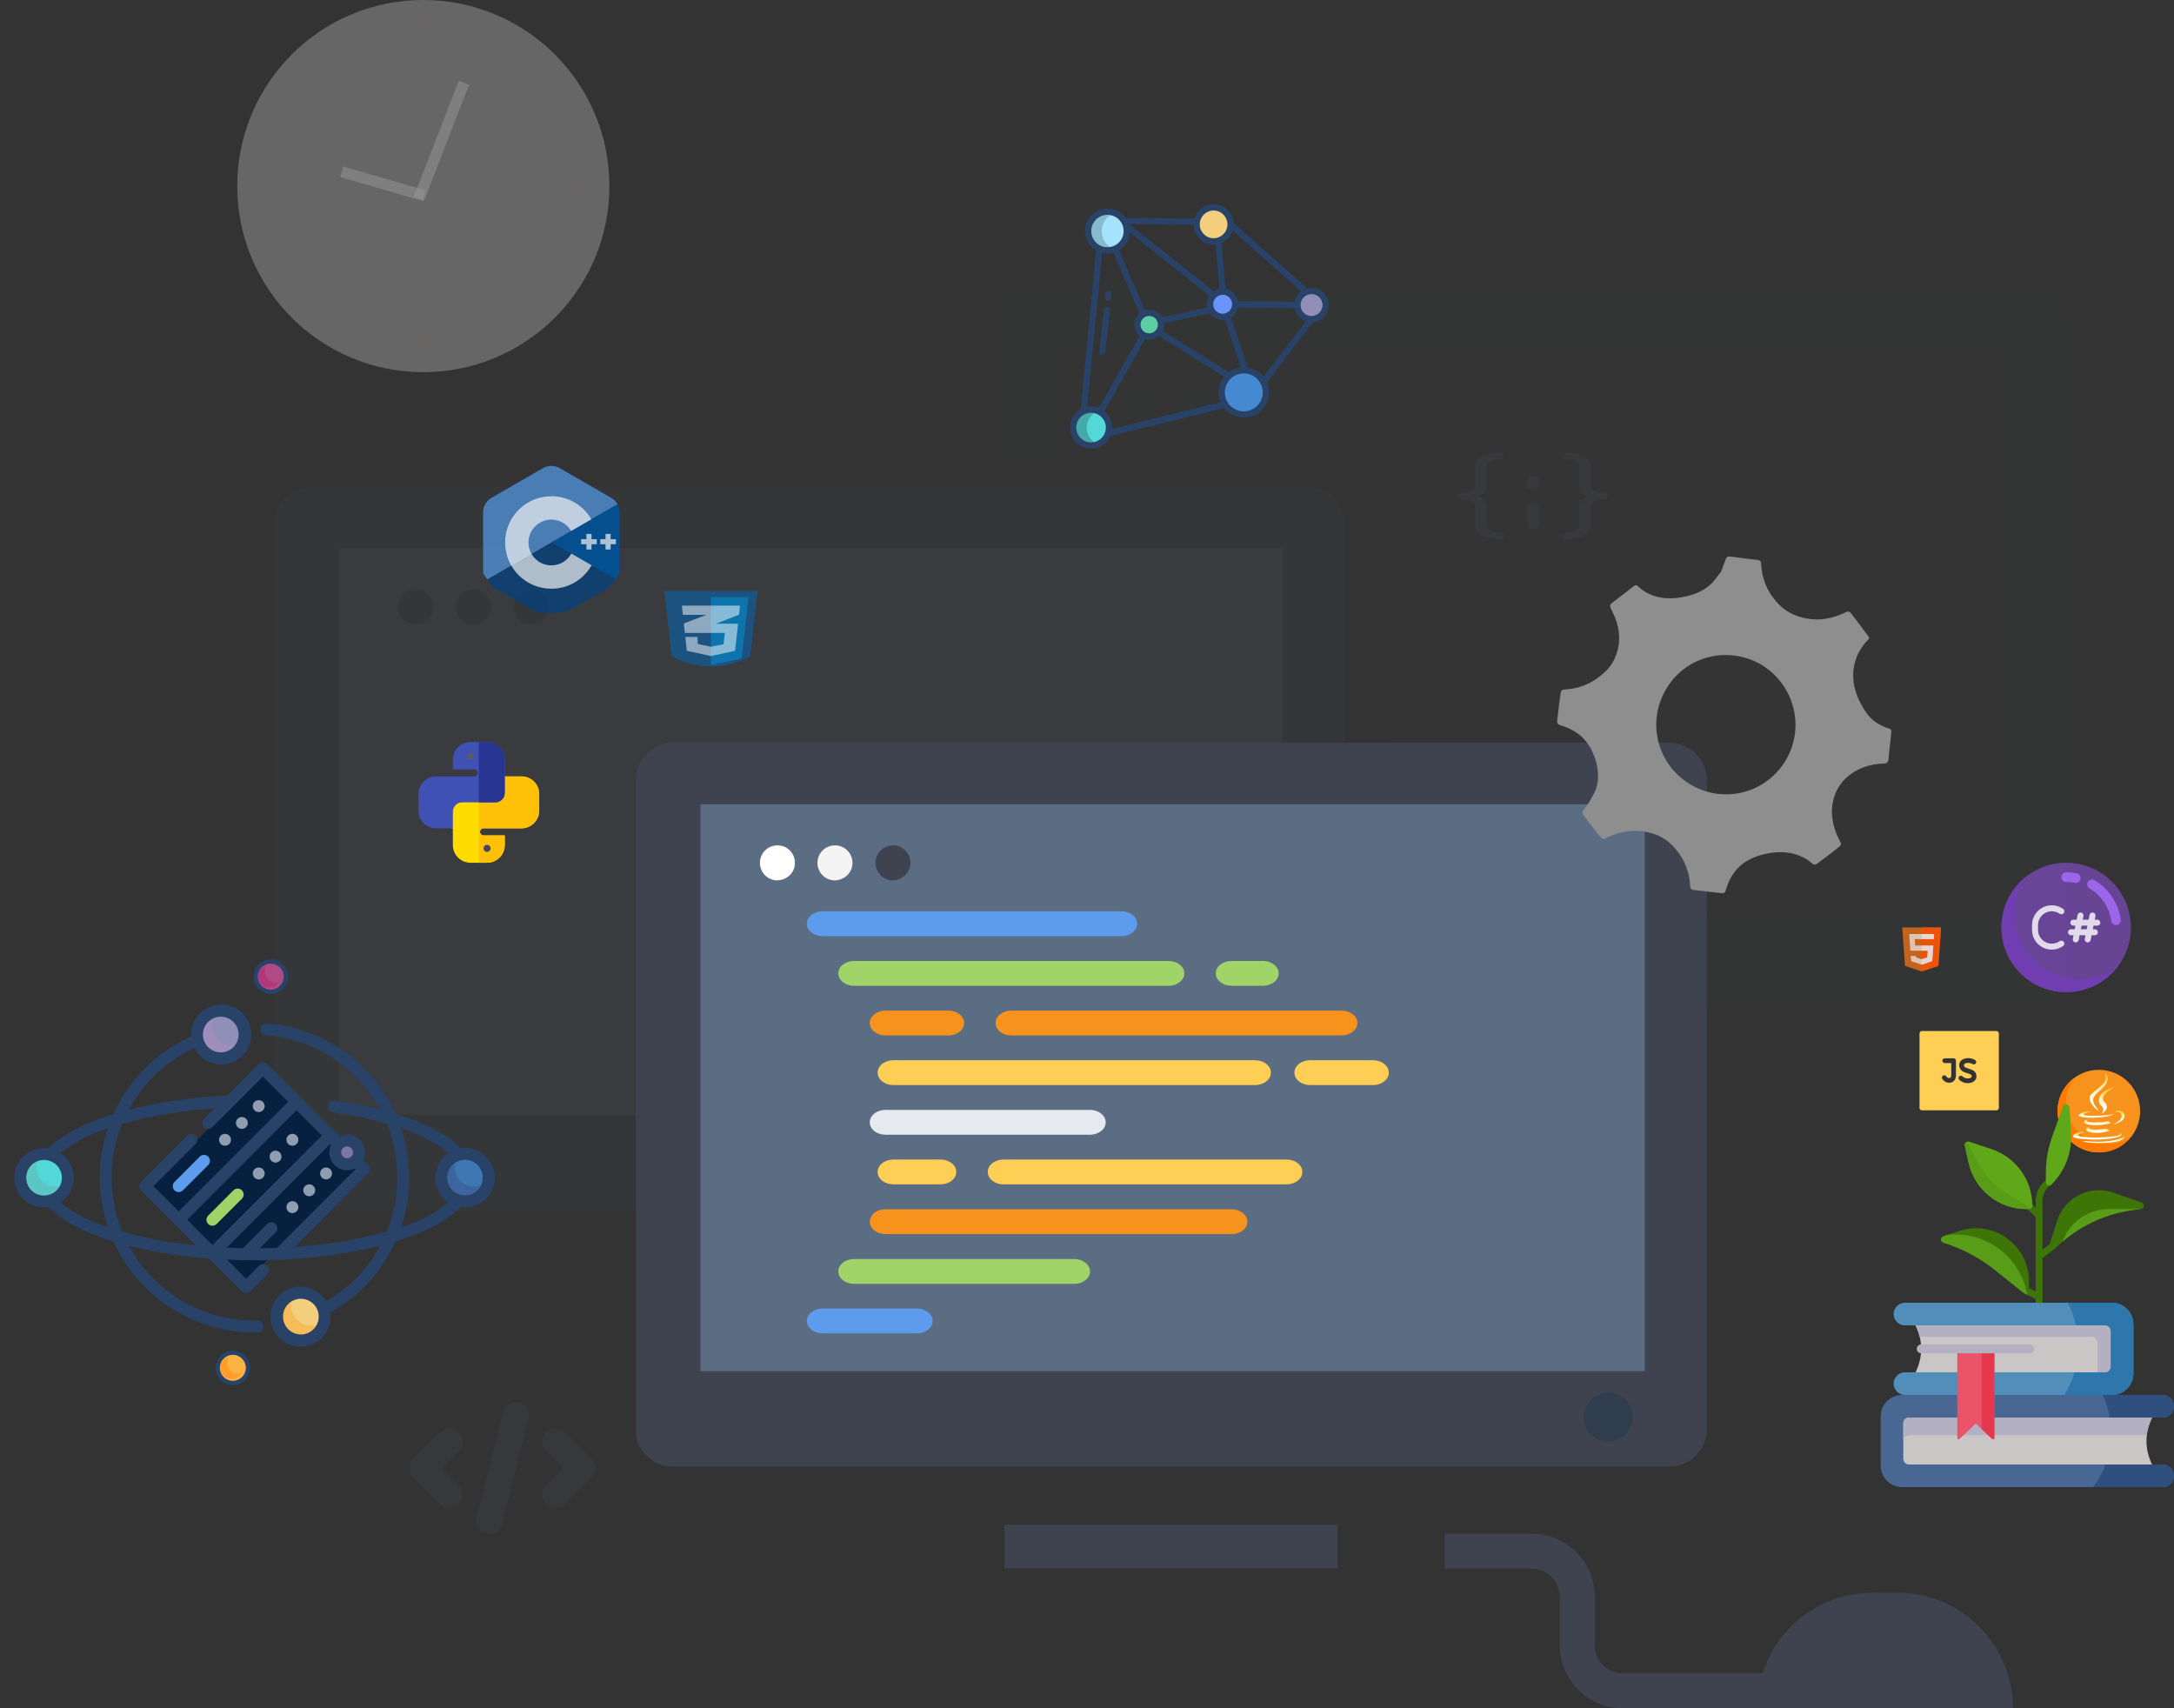 <svg width="504" height="396" viewBox="0 0 504 396" fill="none" xmlns="http://www.w3.org/2000/svg">
<rect x="0" y="0" width="504" height="396" fill="#333333" stroke="none"/>
<g id="hero-illustration">
<g id="computer">
<g id="monitor2" opacity="0.5">
<g id="g1377" opacity="0.5">
<path id="path1375" opacity="0.5" fill-rule="evenodd" clip-rule="evenodd" d="M303.152 112.828H72.162C67.292 112.828 63.465 116.771 63.465 121.525V271.924C63.465 276.794 67.408 280.621 72.162 280.621H303.036C307.907 280.621 311.733 276.678 311.733 271.924V121.641C311.849 116.771 307.907 112.828 303.152 112.828ZM297.47 258.473H78.54V127.091H297.47V258.473Z" fill="#3F434F"/>
</g>
<g id="g1381" opacity="0.5">
<path id="rect1379" opacity="0.5" d="M226.272 294.072H149.043V304.16H226.272V294.072Z" fill="#3F434F"/>
</g>
<g id="g1385" opacity="0.5">
<path id="path1383" opacity="0.5" fill-rule="evenodd" clip-rule="evenodd" d="M78.54 258.473H297.47V127.091H78.54V258.473ZM123.184 136.6C125.387 136.6 127.243 138.339 127.243 140.658C127.243 142.861 125.503 144.717 123.184 144.717C120.981 144.717 119.125 142.977 119.125 140.658C119.125 138.455 120.981 136.6 123.184 136.6ZM109.733 136.6C111.936 136.6 113.791 138.339 113.791 140.658C113.791 142.861 112.052 144.717 109.733 144.717C107.53 144.717 105.674 142.977 105.674 140.658C105.79 138.455 107.53 136.6 109.733 136.6ZM96.397 136.6C98.601 136.6 100.456 138.339 100.456 140.658C100.456 142.861 98.717 144.717 96.397 144.717C94.194 144.717 92.339 142.977 92.339 140.658C92.339 138.455 94.194 136.6 96.397 136.6Z" fill="#5B6D83"/>
</g>
<g id="g1389" opacity="0.5">
<path id="path1387" opacity="0.5" fill-rule="evenodd" clip-rule="evenodd" d="M96.397 144.717C98.6 144.717 100.456 142.977 100.456 140.658C100.456 138.455 98.716 136.6 96.397 136.6C94.194 136.6 92.339 138.339 92.339 140.658C92.339 142.861 94.194 144.717 96.397 144.717Z" fill="#3F434F"/>
</g>
<g id="g1393" opacity="0.5">
<path id="path1391" opacity="0.5" fill-rule="evenodd" clip-rule="evenodd" d="M109.733 144.717C111.936 144.717 113.791 142.977 113.791 140.658C113.791 138.455 112.052 136.6 109.733 136.6C107.53 136.6 105.674 138.339 105.674 140.658C105.79 142.861 107.53 144.717 109.733 144.717Z" fill="#3F434F"/>
</g>
<g id="g1397" opacity="0.5">
<path id="path1395" opacity="0.5" fill-rule="evenodd" clip-rule="evenodd" d="M123.184 144.717C125.387 144.717 127.243 142.977 127.243 140.658C127.243 138.455 125.503 136.6 123.184 136.6C120.981 136.6 119.126 138.339 119.126 140.658C119.126 142.861 120.981 144.717 123.184 144.717Z" fill="#3F434F"/>
</g>
</g>
<g id="g1421" opacity="0.1">
<g id="g1403" opacity="0.1">
<path id="path1401" opacity="0.1" d="M360.784 41.049C360.668 37.455 357.769 34.672 354.175 34.672H177.569C173.858 34.672 170.844 37.687 170.844 41.397V107.958H182.323V45.688H349.652V60.763L360.552 60.647V41.049H360.784Z" fill="#3F434F"/>
</g>
<g id="g1407" opacity="0.1">
<path id="path1405" opacity="0.1" d="M182.439 45.456V107.726H224.184V61.922L349.768 60.531V45.456H182.439ZM196.122 58.907C194.383 58.907 193.107 57.516 193.107 55.892C193.107 54.153 194.499 52.877 196.122 52.877C197.862 52.877 199.137 54.269 199.137 55.892C199.137 57.516 197.862 58.907 196.122 58.907ZM206.327 58.907C204.587 58.907 203.312 57.516 203.312 55.892C203.312 54.153 204.703 52.877 206.327 52.877C208.066 52.877 209.342 54.269 209.342 55.892C209.458 57.516 208.066 58.907 206.327 58.907ZM216.531 58.907C214.792 58.907 213.516 57.516 213.516 55.892C213.516 54.153 214.908 52.877 216.531 52.877C218.271 52.877 219.546 54.269 219.546 55.892C219.662 57.516 218.271 58.907 216.531 58.907Z" fill="#5B6D83"/>
</g>
<g id="g1411" opacity="0.1">
<path id="path1409" opacity="0.1" d="M196.122 52.761C194.383 52.761 193.107 54.153 193.107 55.776C193.107 57.516 194.499 58.791 196.122 58.791C197.862 58.791 199.137 57.4 199.137 55.776C199.137 54.153 197.862 52.761 196.122 52.761Z" fill="#3F434F"/>
</g>
<g id="g1415" opacity="0.1">
<path id="path1413" opacity="0.1" d="M206.327 52.761C204.587 52.761 203.312 54.153 203.312 55.776C203.312 57.516 204.703 58.791 206.327 58.791C208.066 58.791 209.342 57.4 209.342 55.776C209.458 54.153 208.066 52.761 206.327 52.761Z" fill="#3F434F"/>
</g>
<g id="g1419" opacity="0.1">
<path id="path1417" opacity="0.1" d="M216.531 52.761C214.792 52.761 213.516 54.153 213.516 55.776C213.516 57.516 214.908 58.791 216.531 58.791C218.27 58.791 219.546 57.4 219.546 55.776C219.662 54.153 218.27 52.761 216.531 52.761Z" fill="#3F434F"/>
</g>
</g>
<g id="clock" opacity="0.5">
<path id="clockCircle" opacity="0.5" fill-rule="evenodd" clip-rule="evenodd" d="M141.274 43.137C141.274 19.249 121.909 0 98.137 0C74.249 0 55 19.365 55 43.137C55 67.024 74.365 86.273 98.137 86.273C121.909 86.273 141.274 67.024 141.274 43.137Z" fill="white"/>
<path id="longHand" opacity="0.5" d="M108.736 19.665L106.358 18.742L95.914 45.661L98.293 46.584L108.736 19.665Z" fill="#FAFCFC"/>
<path id="shortHand" opacity="0.5" d="M79.575 38.591L78.865 41.041L97.911 46.559L98.621 44.109L79.575 38.591Z" fill="#FAFCFC"/>
<g id="points2" opacity="0.5">
<g id="g1445" opacity="0.5">
<g id="g1443" opacity="0.5">
<path id="path1441" opacity="0.5" fill-rule="evenodd" clip-rule="evenodd" d="M99.065 5.45C99.065 4.638 98.369 3.827 97.441 3.827C96.629 3.827 95.818 4.522 95.818 5.45C95.818 6.262 96.513 7.074 97.441 7.074C98.369 6.958 99.065 6.262 99.065 5.45Z" fill="#F27768"/>
</g>
</g>
<g id="g1451" opacity="0.5">
<g id="g1449" opacity="0.5">
<path id="path1447" opacity="0.5" fill-rule="evenodd" clip-rule="evenodd" d="M99.065 78.852C99.065 77.924 98.369 77.229 97.441 77.229C96.629 77.229 95.818 77.924 95.818 78.852C95.818 79.664 96.513 80.476 97.441 80.476C98.369 80.476 99.065 79.78 99.065 78.852Z" fill="#F27768"/>
</g>
</g>
</g>
<g id="points1" opacity="0.5">
<g id="g1459" opacity="0.5">
<g id="g1457" opacity="0.5">
<path id="path1455" opacity="0.5" fill-rule="evenodd" clip-rule="evenodd" d="M60.798 40.586C59.987 40.586 59.175 41.281 59.175 42.209C59.175 43.021 59.871 43.833 60.798 43.833C61.61 43.833 62.422 43.137 62.422 42.209C62.306 41.281 61.61 40.586 60.798 40.586Z" fill="#F27768"/>
</g>
</g>
<g id="g1465" opacity="0.5">
<g id="g1463" opacity="0.5">
<path id="path1461" opacity="0.5" fill-rule="evenodd" clip-rule="evenodd" d="M134.2 40.586C133.389 40.586 132.577 41.281 132.577 42.209C132.577 43.021 133.273 43.833 134.2 43.833C135.128 43.833 135.824 43.137 135.824 42.209C135.824 41.281 135.128 40.586 134.2 40.586Z" fill="#F27768"/>
</g>
</g>
</g>
</g>
<g id="g1495" opacity="0.2">
<g id="g1473" opacity="0.2">
<path id="path1471" opacity="0.2" d="M470.481 66.329H239.491C234.621 66.329 230.794 70.271 230.794 75.025V107.03H245.869V80.475H464.799V211.857H322.866V234.005H470.481C475.352 234.005 479.178 230.063 479.178 225.308V75.025C479.178 70.271 475.236 66.329 470.481 66.329Z" fill="#3F434F"/>
</g>
<g id="g1477" opacity="0.2">
<path id="rect1475" opacity="0.2" d="M393.6 247.572H322.865V257.661H393.6V247.572Z" fill="#3F434F"/>
</g>
<g id="g1481" opacity="0.2">
<path id="path1479" opacity="0.2" d="M464.799 80.591H245.869V107.146H322.866V211.973H464.799V80.591ZM263.726 98.101C261.523 98.101 259.668 96.362 259.668 94.043C259.668 91.84 261.407 89.984 263.726 89.984C265.93 89.984 267.785 91.724 267.785 94.043C267.785 96.362 265.93 98.101 263.726 98.101ZM277.178 98.101C274.974 98.101 273.119 96.362 273.119 94.043C273.119 91.84 274.859 89.984 277.178 89.984C279.381 89.984 281.236 91.724 281.236 94.043C281.12 96.362 279.381 98.101 277.178 98.101ZM290.513 98.101C288.31 98.101 286.454 96.362 286.454 94.043C286.454 91.84 288.194 89.984 290.513 89.984C292.832 89.984 294.572 91.724 294.572 94.043C294.456 96.362 292.716 98.101 290.513 98.101Z" fill="#5B6D83"/>
</g>
<g id="g1485" opacity="0.2">
<path id="path1483" opacity="0.2" d="M263.726 90.1C261.523 90.1 259.668 91.84 259.668 94.159C259.668 96.362 261.407 98.217 263.726 98.217C265.93 98.217 267.785 96.478 267.785 94.159C267.785 91.84 265.93 90.1 263.726 90.1Z" fill="#3F434F"/>
</g>
<g id="g1489" opacity="0.2">
<path id="path1487" opacity="0.2" d="M277.178 90.1C274.974 90.1 273.119 91.84 273.119 94.159C273.119 96.362 274.859 98.217 277.178 98.217C279.381 98.217 281.236 96.478 281.236 94.159C281.12 91.84 279.381 90.1 277.178 90.1Z" fill="#3F434F"/>
</g>
<g id="g1493" opacity="0.2">
<path id="path1491" opacity="0.2" d="M290.513 90.1C288.31 90.1 286.455 91.84 286.455 94.159C286.455 96.362 288.194 98.217 290.513 98.217C292.832 98.217 294.572 96.478 294.572 94.159C294.456 91.84 292.716 90.1 290.513 90.1Z" fill="#3F434F"/>
</g>
</g>
<path id="monitor" d="M156.117 339.992H386.991C391.861 339.992 395.688 336.049 395.688 331.295V180.896C395.688 176.026 391.745 172.199 386.991 172.199H156.117C151.246 172.199 147.42 176.142 147.42 180.896V331.295C147.304 336.165 151.246 339.992 156.117 339.992Z" fill="#3F434F"/>
<path id="rect1503" d="M310.11 353.443H232.881V363.532H310.11V353.443Z" fill="#3F434F"/>
<path id="screen" d="M381.309 186.462H162.378V317.844H381.309V186.462Z" fill="#5B6D83"/>
<path id="path1517" fill-rule="evenodd" clip-rule="evenodd" d="M378.526 328.512C378.526 325.381 375.975 322.83 372.844 322.83C369.713 322.83 367.162 325.381 367.162 328.512C367.162 331.643 369.713 334.194 372.844 334.194C375.975 334.194 378.526 331.527 378.526 328.512Z" fill="#303D4C"/>
<path id="mouse" d="M466.655 396H407.4C407.4 381.157 419.343 369.213 434.186 369.213H439.868C454.711 369.213 466.655 381.157 466.655 396Z" fill="#3F434F"/>
<path id="wire" d="M409.951 396H376.206C368.205 396 361.596 389.506 361.596 381.389V370.141C361.596 366.546 358.697 363.647 355.102 363.647H334.925V355.53H355.102C363.103 355.53 369.713 362.024 369.713 370.141V381.389C369.713 384.984 372.612 387.883 376.206 387.883H409.951V396Z" fill="#3F434F"/>
<path id="gear" fill-rule="evenodd" clip-rule="evenodd" d="M398.985 132.587C399.303 131.634 399.7 130.68 400.018 129.806C400.177 129.25 400.415 128.933 401.13 129.012C403.275 129.33 405.42 129.568 407.565 129.806C408.042 129.886 408.28 130.124 408.28 130.68C408.439 133.937 409.551 136.877 411.696 139.34C412.967 140.849 414.556 142.041 416.542 142.756C420.514 144.185 424.327 143.709 427.982 141.882C428.458 141.643 428.776 141.802 429.014 142.041C430.444 143.868 431.795 145.695 433.145 147.522C433.543 148.078 433.066 148.316 432.748 148.634C431.477 150.064 430.524 151.653 430.047 153.48C428.935 157.532 430.127 161.186 432.192 164.523C433.225 166.191 434.575 167.462 436.323 168.256C436.879 168.574 437.515 168.733 438.15 168.971C438.309 169.051 438.548 169.369 438.468 169.607C438.309 171.672 437.991 173.658 437.833 175.644C437.833 175.803 437.833 175.962 437.833 176.121C437.674 176.598 437.515 176.995 436.879 176.995C433.463 177.074 430.365 178.107 427.823 180.49C426.711 181.603 425.837 182.953 425.281 184.542C424.725 186.29 424.566 187.958 424.804 189.706C425.042 191.612 425.678 193.36 426.552 195.028C426.87 195.505 426.87 195.902 426.472 196.22C424.725 197.65 422.897 199 421.07 200.351C420.911 200.43 420.514 200.43 420.355 200.351C419.799 199.954 419.323 199.477 418.766 199.159C416.383 197.729 413.762 197.332 410.981 197.65C408.518 197.968 406.135 198.683 404.07 200.192C402.084 201.701 400.892 203.767 400.177 206.071C399.939 206.945 399.78 207.183 398.827 207.024C396.761 206.786 394.696 206.547 392.63 206.309C392.153 206.23 391.836 205.991 391.836 205.435C391.677 202.178 390.565 199.318 388.499 196.855C387.308 195.425 385.878 194.313 384.209 193.598C380.158 192.009 376.106 192.327 372.293 194.313C371.737 194.631 371.34 194.472 371.022 193.996C369.751 192.486 368.559 190.897 367.288 189.229C366.653 188.355 366.812 188.276 367.447 187.322C368.4 186.051 369.274 184.621 369.91 183.112C370.863 180.57 370.545 178.028 369.671 175.486C368.321 171.672 365.699 169.289 361.886 168.177C361.251 168.018 360.933 167.7 361.012 166.985C361.251 164.92 361.489 162.775 361.807 160.63C361.886 160.153 362.124 159.836 362.681 159.836C365.938 159.677 368.877 158.564 371.419 156.34C372.77 155.228 373.882 153.877 374.517 152.209C375.788 149.111 375.55 146.013 374.358 142.994C374.041 142.279 373.723 141.643 373.405 140.928C373.167 140.531 373.246 140.134 373.564 139.896C375.312 138.545 377.059 137.195 378.807 135.844C379.204 135.526 379.443 135.685 379.761 135.924C380.237 136.321 380.714 136.797 381.27 137.115C384.289 138.942 387.625 139.022 390.962 138.227C393.107 137.751 395.013 136.877 396.602 135.447C397.555 134.573 398.191 133.461 398.985 132.587ZM408.121 153.957C400.257 149.588 390.485 152.209 386.116 159.994C381.667 167.78 384.368 177.551 392.153 182C399.939 186.449 409.71 183.748 414.159 175.962C418.528 168.256 415.827 158.485 408.121 153.957Z" fill="#8E8E8E"/>
<g id="Group 7">
<path id="path1555" d="M184.294 200.029C184.294 197.826 182.555 195.971 180.236 195.971C178.033 195.971 176.177 197.71 176.177 200.029C176.177 202.233 177.917 204.088 180.236 204.088C182.555 203.972 184.294 202.233 184.294 200.029Z" fill="#FEFEFF"/>
<path id="path1559" d="M197.63 200.029C197.63 197.826 195.89 195.971 193.571 195.971C191.368 195.971 189.513 197.71 189.513 200.029C189.513 202.233 191.252 204.088 193.571 204.088C195.89 203.972 197.63 202.233 197.63 200.029Z" fill="#F4F4F4"/>
<path id="path1563" d="M211.081 200.029C211.081 197.826 209.342 195.971 207.022 195.971C204.819 195.971 202.964 197.71 202.964 200.029C202.964 202.233 204.703 204.088 207.022 204.088C209.226 203.972 211.081 202.233 211.081 200.029Z" fill="#3F434F"/>
</g>
<g id="code">
<path id="path4935" d="M259.978 217.011H190.699C188.683 217.011 187.053 215.725 187.053 214.134C187.053 212.543 188.683 211.257 190.699 211.257H259.982C261.998 211.257 263.628 212.543 263.628 214.134C263.628 215.725 261.995 217.011 259.978 217.011Z" fill="#5D9CEC"/>
<path id="path4937" d="M270.917 228.519H197.991C195.975 228.519 194.345 227.233 194.345 225.642C194.345 224.051 195.975 222.765 197.991 222.765H270.92C272.937 222.765 274.566 224.051 274.566 225.642C274.566 227.233 272.933 228.519 270.917 228.519Z" fill="#A0D468"/>
<path id="path4939" d="M249.047 297.616H197.991C195.975 297.616 194.345 296.33 194.345 294.739C194.345 293.148 195.975 291.862 197.991 291.862H249.051C251.067 291.862 252.697 293.148 252.697 294.739C252.697 296.33 251.064 297.616 249.047 297.616Z" fill="#A0D468"/>
<path id="path4941" d="M292.793 228.519H285.501C283.485 228.519 281.855 227.233 281.855 225.642C281.855 224.051 283.485 222.765 285.501 222.765H292.793C294.81 222.765 296.439 224.051 296.439 225.642C296.439 227.233 294.81 228.519 292.793 228.519Z" fill="#A0D468"/>
<path id="path4943" d="M212.576 309.09H190.699C188.683 309.09 187.053 307.804 187.053 306.213C187.053 304.622 188.683 303.336 190.699 303.336H212.576C214.592 303.336 216.222 304.622 216.222 306.213C216.222 307.804 214.588 309.09 212.576 309.09Z" fill="#5D9CEC"/>
<path id="path4945" d="M219.868 240.028H205.283C203.267 240.028 201.637 238.742 201.637 237.151C201.637 235.56 203.267 234.273 205.283 234.273H219.868C221.884 234.273 223.514 235.56 223.514 237.151C223.514 238.742 221.88 240.028 219.868 240.028Z" fill="#F7921D"/>
<path id="path4947" d="M311.024 240.028H234.452C232.436 240.028 230.806 238.742 230.806 237.151C230.806 235.56 232.436 234.273 234.452 234.273H311.027C313.044 234.273 314.674 235.56 314.674 237.151C314.674 238.742 313.04 240.028 311.024 240.028Z" fill="#F7921D"/>
<path id="path4949" d="M290.977 251.536H207.11C205.094 251.536 203.464 250.25 203.464 248.659C203.464 247.068 205.094 245.782 207.11 245.782H290.977C292.994 245.782 294.624 247.068 294.624 248.659C294.624 250.25 292.994 251.536 290.977 251.536Z" fill="#FFCE54"/>
<path id="path4951" d="M252.686 263.045H205.283C203.267 263.045 201.637 261.759 201.637 260.168C201.637 258.577 203.267 257.29 205.283 257.29H252.69C254.706 257.29 256.336 258.577 256.336 260.168C256.336 261.759 254.703 263.045 252.686 263.045Z" fill="#E6E9ED"/>
<path id="path4953" d="M285.534 286.085H205.283C203.267 286.085 201.637 284.799 201.637 283.208C201.637 281.617 203.267 280.33 205.283 280.33H285.534C287.55 280.33 289.18 281.617 289.18 283.208C289.18 284.799 287.55 286.085 285.534 286.085Z" fill="#F7921D"/>
<path id="path4955" d="M298.277 274.553H232.637C230.62 274.553 228.99 273.267 228.99 271.676C228.99 270.085 230.62 268.799 232.637 268.799H298.277C300.294 268.799 301.923 270.085 301.923 271.676C301.923 273.267 300.294 274.553 298.277 274.553Z" fill="#FFCE54"/>
<path id="path4957" d="M218.052 274.553H207.11C205.094 274.553 203.464 273.267 203.464 271.676C203.464 270.085 205.094 268.799 207.11 268.799H218.052C220.068 268.799 221.698 270.085 221.698 271.676C221.698 273.267 220.068 274.553 218.052 274.553Z" fill="#FFCE54"/>
<path id="path4959" d="M318.316 251.536H303.732C301.715 251.536 300.086 250.25 300.086 248.659C300.086 247.068 301.715 245.782 303.732 245.782H318.316C320.332 245.782 321.962 247.068 321.962 248.659C321.962 250.25 320.332 251.536 318.316 251.536Z" fill="#FFCE54"/>
</g>
</g>
<g id="datascience">
<g id="circle with shade">
<path id="circle3029" d="M13.667 276.168C15.405 274.429 15.404 271.61 13.665 269.871C11.925 268.133 9.106 268.134 7.368 269.874C5.63 271.613 5.631 274.432 7.37 276.17C9.11 277.909 11.929 277.908 13.667 276.168Z" fill="#53D8D8"/>
<path id="path3041" d="M9.756 273.782C8.478 272.505 8.098 270.582 8.796 268.915C6.528 269.865 5.46 272.475 6.411 274.742C7.362 277.01 9.971 278.078 12.239 277.127C13.316 276.675 14.173 275.818 14.624 274.74C12.958 275.438 11.034 275.06 9.756 273.782Z" fill="#62B9B6" fill-opacity="0.58"/>
</g>
<g id="circle with shade_2">
<path id="circle3029_2" d="M54.901 243.724C56.813 241.811 56.812 238.71 54.898 236.798C52.985 234.886 49.884 234.887 47.972 236.8C46.06 238.713 46.061 241.815 47.974 243.727C49.888 245.639 52.989 245.638 54.901 243.724Z" fill="#8F8FB7"/>
<path id="path3041_2" d="M50.6 241.1C49.194 239.695 48.776 237.579 49.544 235.745C47.049 236.791 45.874 239.661 46.92 242.156C47.966 244.65 50.837 245.825 53.331 244.779C54.517 244.282 55.459 243.338 55.955 242.153C54.122 242.921 52.006 242.505 50.6 241.1Z" fill="#A98EBE" fill-opacity="0.61"/>
</g>
<g id="Group 1">
<rect id="Rectangle 60" x="35.075" y="274.902" width="36.512" height="31.169" transform="rotate(-45.02 35.075 274.902)" fill="#072040"/>
<path id="circle2814" d="M68.767 280.81C69.306 280.271 69.305 279.397 68.766 278.858C68.227 278.319 67.353 278.319 66.814 278.858C66.275 279.398 66.275 280.272 66.815 280.811C67.354 281.349 68.228 281.349 68.767 280.81Z" fill="#8F9DB0"/>
<path id="circle2816" d="M72.67 276.904C73.209 276.365 73.209 275.491 72.669 274.952C72.13 274.413 71.256 274.413 70.717 274.953C70.178 275.492 70.178 276.366 70.718 276.905C71.257 277.444 72.131 277.443 72.67 276.904Z" fill="#8F9DB0"/>
<path id="circle2818" d="M76.573 272.999C77.112 272.459 77.112 271.585 76.572 271.046C76.033 270.507 75.159 270.508 74.62 271.047C74.081 271.586 74.082 272.46 74.621 272.999C75.16 273.538 76.034 273.538 76.573 272.999Z" fill="#8F9DB0"/>
<path id="circle2820" d="M60.955 273.004C61.494 272.464 61.494 271.59 60.955 271.052C60.415 270.513 59.541 270.513 59.002 271.052C58.464 271.591 58.464 272.465 59.003 273.004C59.542 273.543 60.416 273.543 60.955 273.004Z" fill="#8F9DB0"/>
<path id="circle2822" d="M64.858 269.098C65.397 268.559 65.397 267.685 64.858 267.146C64.319 266.607 63.444 266.607 62.906 267.146C62.367 267.686 62.367 268.56 62.906 269.099C63.446 269.638 64.32 269.637 64.858 269.098Z" fill="#8F9DB0"/>
<path id="circle2824" d="M68.761 265.192C69.3 264.653 69.3 263.779 68.761 263.24C68.221 262.701 67.347 262.702 66.808 263.241C66.27 263.78 66.27 264.654 66.809 265.193C67.349 265.732 68.222 265.732 68.761 265.192Z" fill="#8F9DB0"/>
<path id="path2826" d="M50.222 283.745L56.076 277.886C56.335 277.627 56.48 277.276 56.48 276.91C56.48 276.544 56.335 276.193 56.076 275.934C55.817 275.675 55.466 275.53 55.099 275.53C54.733 275.53 54.382 275.675 54.123 275.934L48.269 281.793C48.01 282.052 47.865 282.403 47.865 282.769C47.865 283.135 48.011 283.486 48.27 283.745C48.529 284.004 48.88 284.149 49.246 284.149C49.612 284.149 49.963 284.003 50.222 283.745Z" fill="#A0D468"/>
<path id="circle2828" d="M53.144 265.198C53.683 264.658 53.683 263.784 53.143 263.246C52.604 262.707 51.73 262.707 51.191 263.246C50.652 263.785 50.653 264.659 51.192 265.198C51.731 265.737 52.605 265.737 53.144 265.198Z" fill="#8F9DB0"/>
<path id="circle2830" d="M57.047 261.292C57.586 260.753 57.586 259.879 57.046 259.34C56.507 258.801 55.633 258.801 55.094 259.34C54.555 259.88 54.556 260.754 55.095 261.293C55.634 261.832 56.508 261.831 57.047 261.292Z" fill="#8F9DB0"/>
<path id="circle2832" d="M60.95 257.386C61.489 256.847 61.489 255.973 60.949 255.434C60.41 254.895 59.536 254.896 58.997 255.435C58.458 255.974 58.459 256.848 58.998 257.387C59.537 257.926 60.411 257.926 60.95 257.386Z" fill="#8F9DB0"/>
<path id="path2834-8" d="M46.312 268.128L40.458 273.987C40.199 274.246 40.054 274.597 40.054 274.963C40.054 275.329 40.199 275.68 40.458 275.939C40.717 276.198 41.069 276.343 41.435 276.343C41.801 276.343 42.152 276.197 42.411 275.939L48.265 270.08C48.524 269.821 48.669 269.47 48.669 269.104C48.669 268.738 48.523 268.387 48.264 268.128C48.005 267.869 47.654 267.724 47.288 267.724C46.922 267.724 46.571 267.869 46.312 268.128Z" fill="#5D9CEC"/>
<g id="circle with shade_3">
<path id="circle3029_3" d="M81.356 268.903C82.225 268.034 82.225 266.624 81.355 265.755C80.486 264.886 79.076 264.886 78.207 265.756C77.338 266.626 77.338 268.035 78.208 268.904C79.078 269.773 80.487 269.773 81.356 268.903Z" fill="#7B76A0"/>
</g>
</g>
<g id="circle with shade_4">
<path id="circle3029_4" d="M73.184 308.578C75.096 306.665 75.095 303.564 73.181 301.652C71.268 299.74 68.167 299.741 66.256 301.654C64.344 303.568 64.345 306.668 66.258 308.58C68.171 310.492 71.272 310.491 73.184 308.578Z" fill="#F3CE7D"/>
<path id="path3041_3" d="M68.883 305.954C67.478 304.549 67.06 302.433 67.827 300.599C65.333 301.645 64.158 304.515 65.204 307.009C66.25 309.504 69.12 310.678 71.614 309.632C72.8 309.135 73.742 308.192 74.238 307.006C72.405 307.774 70.289 307.358 68.883 305.954Z" fill="#F7A01D" fill-opacity="0.37"/>
</g>
<g id="circle with shade_5">
<path id="circle3029_5" d="M110.641 276.135C112.38 274.396 112.379 271.577 110.639 269.838C108.9 268.1 106.081 268.101 104.343 269.841C102.604 271.58 102.605 274.399 104.345 276.137C106.084 277.876 108.903 277.875 110.641 276.135Z" fill="#3E78B2"/>
<path id="path3041_4" d="M106.732 273.749C105.453 272.472 105.074 270.549 105.771 268.881C103.503 269.832 102.436 272.441 103.386 274.709C104.337 276.977 106.947 278.045 109.214 277.094C110.292 276.642 111.149 275.785 111.6 274.706C109.933 275.405 108.01 275.027 106.732 273.749Z" fill="#3C65A0"/>
</g>
<path id="path2836-1" d="M106.833 266.183C103.758 263.023 98.515 260.278 91.686 258.182C89.039 252.339 84.874 247.313 79.623 243.628C74.372 239.944 68.229 237.736 61.834 237.234C61.653 237.22 61.471 237.242 61.299 237.298C61.127 237.354 60.967 237.444 60.829 237.562C60.691 237.68 60.578 237.824 60.496 237.985C60.414 238.147 60.364 238.323 60.35 238.504C60.336 238.685 60.358 238.867 60.414 239.039C60.47 239.211 60.559 239.371 60.677 239.509C60.795 239.647 60.939 239.76 61.101 239.842C61.262 239.924 61.439 239.974 61.619 239.988C67.117 240.418 72.421 242.216 77.046 245.219C81.672 248.222 85.473 252.334 88.104 257.181C84.655 256.313 81.162 255.63 77.64 255.136C77.461 255.11 77.278 255.12 77.103 255.165C76.927 255.21 76.762 255.289 76.617 255.398C76.472 255.507 76.35 255.643 76.258 255.799C76.165 255.955 76.105 256.128 76.079 256.307C76.053 256.487 76.064 256.67 76.109 256.845C76.154 257.021 76.233 257.186 76.342 257.331C76.45 257.476 76.587 257.598 76.743 257.69C76.899 257.782 77.071 257.843 77.251 257.869C81.446 258.453 85.595 259.325 89.671 260.477C92.928 268.504 92.933 277.484 89.682 285.513C82.705 287.422 75.551 288.61 68.331 289.057L85.357 272.019C85.616 271.76 85.761 271.409 85.761 271.043C85.761 270.677 85.616 270.326 85.357 270.067L84.201 268.912C84.572 268.142 84.695 267.276 84.552 266.434C84.409 265.591 84.008 264.814 83.403 264.21C82.799 263.606 82.022 263.205 81.179 263.063C80.337 262.921 79.471 263.044 78.701 263.416L61.922 246.649C61.663 246.39 61.312 246.245 60.946 246.245C60.58 246.245 60.229 246.391 59.97 246.65L52.613 254.012C44.945 254.314 37.328 255.394 29.878 257.234C33.27 250.959 38.599 245.948 45.072 242.949C45.387 243.595 45.803 244.187 46.304 244.702C47.449 245.872 48.969 246.602 50.597 246.764C52.226 246.927 53.86 246.513 55.214 245.593C56.568 244.673 57.555 243.306 58.004 241.732C58.452 240.158 58.333 238.477 57.668 236.981C57.002 235.486 55.832 234.272 54.362 233.552C52.892 232.832 51.216 232.651 49.627 233.042C48.037 233.432 46.635 234.369 45.666 235.688C44.697 237.007 44.223 238.625 44.326 240.259C36.314 243.841 29.897 250.242 26.294 258.244C19.541 260.333 14.275 263.066 11.187 266.217C10.208 266.07 9.209 266.137 8.258 266.412C7.307 266.687 6.427 267.164 5.678 267.81C4.928 268.457 4.327 269.257 3.915 270.157C3.503 271.057 3.29 272.035 3.29 273.025C3.291 274.015 3.505 274.993 3.918 275.892C4.331 276.791 4.933 277.591 5.683 278.237C6.434 278.882 7.314 279.358 8.266 279.632C9.217 279.906 10.216 279.972 11.194 279.824C14.299 283.013 19.569 285.744 26.318 287.818C29.211 294.208 33.915 299.61 39.847 303.353C45.779 307.096 52.68 309.016 59.693 308.876C60.059 308.869 60.407 308.716 60.661 308.452C60.915 308.188 61.053 307.834 61.046 307.468C61.039 307.102 60.886 306.753 60.623 306.5C60.358 306.246 60.004 306.107 59.638 306.114C53.571 306.235 47.587 304.685 42.342 301.633C37.097 298.581 32.792 294.145 29.899 288.81C35.993 290.319 42.206 291.302 48.468 291.749L56.084 299.36C56.343 299.619 56.694 299.764 57.06 299.764C57.426 299.764 57.777 299.618 58.036 299.359L61.939 295.454C62.198 295.195 62.343 294.844 62.343 294.477C62.343 294.111 62.197 293.76 61.938 293.502C61.679 293.243 61.328 293.097 60.962 293.098C60.596 293.098 60.245 293.243 59.986 293.502L57.059 296.431L52.622 291.998C54.723 292.093 56.848 292.155 59.01 292.156C68.811 292.231 78.585 291.107 88.114 288.809C85.221 294.158 80.9 298.6 75.633 301.638C74.747 300.159 73.343 299.061 71.694 298.557C70.044 298.054 68.267 298.18 66.705 298.912C65.143 299.644 63.909 300.929 63.241 302.519C62.573 304.109 62.518 305.89 63.088 307.518C63.658 309.145 64.812 310.504 66.326 311.329C67.84 312.155 69.607 312.389 71.284 311.987C72.961 311.585 74.429 310.575 75.404 309.152C76.378 307.729 76.79 305.995 76.56 304.286C83.245 300.557 88.552 294.775 91.695 287.796C98.336 285.751 103.579 283.078 106.701 279.954C106.753 279.902 106.799 279.856 106.85 279.795C107.827 279.938 108.824 279.868 109.772 279.59C110.719 279.313 111.596 278.835 112.343 278.188C113.09 277.541 113.688 276.742 114.098 275.843C114.508 274.945 114.719 273.968 114.718 272.981C114.717 271.993 114.503 271.017 114.092 270.12C113.68 269.222 113.079 268.423 112.331 267.779C111.583 267.134 110.705 266.657 109.757 266.382C108.808 266.107 107.811 266.039 106.834 266.184L106.833 266.183ZM48.254 236.893C48.833 236.313 49.57 235.919 50.374 235.759C51.177 235.598 52.01 235.68 52.766 235.993C53.523 236.307 54.17 236.837 54.625 237.518C55.081 238.199 55.324 238.999 55.324 239.818C55.324 240.638 55.082 241.438 54.627 242.119C54.172 242.801 53.526 243.332 52.769 243.645C52.012 243.959 51.18 244.041 50.376 243.882C49.573 243.722 48.835 243.328 48.256 242.749C47.479 241.973 47.042 240.92 47.042 239.821C47.041 238.723 47.477 237.67 48.254 236.893ZM64.204 289.281C62.883 289.332 61.549 289.365 60.203 289.38L63.888 285.692C64.147 285.433 64.292 285.082 64.292 284.716C64.292 284.35 64.146 283.999 63.887 283.74C63.628 283.481 63.277 283.336 62.911 283.336C62.545 283.336 62.194 283.482 61.935 283.741L56.324 289.356C55.054 289.332 53.796 289.29 52.547 289.229L76.57 265.19L76.75 265.369C76.378 266.139 76.255 267.005 76.398 267.847C76.541 268.69 76.943 269.467 77.547 270.071C78.151 270.675 78.929 271.076 79.771 271.218C80.614 271.36 81.48 271.237 82.249 270.865L82.429 271.044L64.204 289.281ZM74.617 263.238L49.248 288.625L43.389 282.771L68.759 257.384L74.617 263.238ZM81.452 268.116C81.259 268.309 81.013 268.441 80.745 268.494C80.477 268.548 80.2 268.52 79.947 268.416C79.695 268.312 79.48 268.135 79.328 267.908C79.176 267.681 79.095 267.414 79.095 267.141C79.095 266.868 79.176 266.601 79.327 266.374C79.479 266.147 79.694 265.97 79.947 265.865C80.199 265.761 80.476 265.733 80.744 265.787C81.012 265.84 81.258 265.971 81.451 266.164C81.71 266.423 81.856 266.774 81.856 267.14C81.856 267.506 81.71 267.857 81.452 268.116ZM7.269 270.094C7.774 269.592 8.4 269.228 9.087 269.04C9.774 268.851 10.498 268.843 11.189 269.017C11.207 269.024 11.226 269.027 11.244 269.034C11.955 269.211 12.605 269.577 13.126 270.092C13.902 270.868 14.339 271.922 14.339 273.02C14.34 274.118 13.904 275.172 13.128 275.949C12.606 276.465 11.955 276.831 11.243 277.01L11.197 277.023C10.32 277.246 9.394 277.174 8.561 276.819C7.728 276.464 7.035 275.845 6.589 275.057C6.143 274.27 5.967 273.358 6.09 272.461C6.213 271.564 6.627 270.732 7.269 270.094ZM14.035 278.751C14.979 278.123 15.753 277.272 16.288 276.274C16.824 275.275 17.104 274.16 17.105 273.026C17.105 271.893 16.826 270.777 16.292 269.778C15.757 268.779 14.984 267.927 14.041 267.299C17.309 264.736 21.021 262.796 24.991 261.575C22.511 269.011 22.518 277.052 25.01 284.483C21.028 283.268 17.307 281.324 14.035 278.751ZM28.317 260.52C35.297 258.593 42.458 257.394 49.685 256.942L47.285 259.343C47.026 259.602 46.881 259.953 46.881 260.319C46.881 260.686 47.027 261.037 47.286 261.295C47.545 261.554 47.896 261.699 48.262 261.699C48.628 261.699 48.979 261.554 49.238 261.295L60.947 249.578L66.806 255.432L41.436 280.819L35.577 274.965L45.335 265.2C45.594 264.941 45.739 264.59 45.739 264.224C45.739 263.858 45.593 263.507 45.334 263.248C45.075 262.989 44.724 262.844 44.358 262.844C43.992 262.844 43.641 262.99 43.382 263.249L32.649 273.99C32.39 274.249 32.245 274.6 32.245 274.966C32.245 275.332 32.391 275.683 32.65 275.942L45.407 288.69C39.633 288.129 33.92 287.069 28.33 285.522C25.081 277.505 25.076 268.54 28.317 260.52ZM72.68 308.139C72.102 308.719 71.364 309.113 70.561 309.273C69.757 309.433 68.925 309.352 68.168 309.039C67.411 308.725 66.764 308.195 66.309 307.514C65.853 306.833 65.61 306.032 65.61 305.213C65.61 304.394 65.852 303.594 66.307 302.912C66.762 302.231 67.409 301.7 68.165 301.387C68.922 301.073 69.754 300.991 70.558 301.15C71.361 301.31 72.099 301.704 72.678 302.283C73.455 303.059 73.892 304.112 73.892 305.211C73.893 306.309 73.457 307.362 72.68 308.139ZM93.002 284.483C95.499 277.033 95.497 268.971 92.999 261.522C96.976 262.747 100.693 264.695 103.963 267.268C103.021 267.898 102.249 268.751 101.715 269.751C101.182 270.751 100.904 271.867 100.905 273.001C100.907 274.134 101.189 275.25 101.725 276.248C102.261 277.247 103.036 278.097 103.98 278.725C100.712 281.312 96.989 283.265 93.002 284.483ZM110.737 275.915C110.233 276.417 109.608 276.779 108.923 276.969C108.237 277.158 107.514 277.167 106.824 276.995L106.763 276.976C106.052 276.798 105.402 276.433 104.881 275.917C104.104 275.141 103.667 274.087 103.667 272.989C103.666 271.891 104.102 270.837 104.879 270.06C105.4 269.544 106.051 269.178 106.763 268.999L106.809 268.986C107.686 268.763 108.613 268.835 109.445 269.19C110.278 269.545 110.971 270.164 111.417 270.952C111.864 271.739 112.039 272.651 111.916 273.548C111.793 274.445 111.379 275.277 110.737 275.915Z" fill="#284268"/>
<g id="Group 3">
<circle id="Ellipse 1" cx="62.766" cy="226.404" r="3.507" transform="rotate(-45.02 62.766 226.404)" fill="#AE4B84" stroke="#284268"/>
<path id="path3041_5" d="M61.93 226.786C61.289 225.962 61.209 224.833 61.729 223.927C60.36 224.309 59.561 225.728 59.943 227.096C60.325 228.465 61.744 229.264 63.113 228.882C63.763 228.7 64.316 228.27 64.652 227.685C63.646 227.965 62.571 227.61 61.93 226.786Z" fill="#B91372" fill-opacity="0.37"/>
</g>
<g id="Group 2">
<circle id="Ellipse 2" cx="53.981" cy="317.086" r="3.507" transform="rotate(-45.02 53.981 317.086)" fill="#FDB343" stroke="#284268"/>
<path id="path3041_6" d="M53.145 317.468C52.504 316.644 52.425 315.514 52.944 314.608C51.576 314.991 50.776 316.41 51.158 317.778C51.541 319.146 52.96 319.946 54.328 319.563C54.978 319.382 55.531 318.952 55.867 318.366C54.861 318.647 53.786 318.292 53.145 317.468Z" fill="#FF7A00" fill-opacity="0.37"/>
</g>
</g>
<g id="network">
<path id="path3023" d="M260.563 51.216C260.77 51.551 260.931 51.913 261.042 52.29C261.746 54.667 260.39 57.165 258.014 57.869C255.637 58.573 253.139 57.217 252.435 54.84C251.731 52.464 253.087 49.966 255.464 49.262C257.41 48.685 259.501 49.486 260.563 51.216Z" fill="#A5E2FB"/>
<path id="path3025" d="M292.875 88.555C294.202 91.054 293.251 94.156 290.751 95.483C288.251 96.809 285.149 95.858 283.823 93.359C282.496 90.859 283.447 87.757 285.947 86.43C286.703 86.029 287.546 85.824 288.402 85.833C290.281 85.846 292 86.892 292.875 88.555Z" fill="#4689D3"/>
<path id="circle3027" d="M256.696 58.038C259.17 58.064 261.198 56.079 261.224 53.605C261.25 51.13 259.265 49.103 256.79 49.077C254.315 49.05 252.288 51.035 252.262 53.51C252.236 55.985 254.221 58.012 256.696 58.038Z" fill="#A5E2FB"/>
<path id="circle3029_6" d="M252.896 103.279C255.193 103.304 257.076 101.461 257.1 99.163C257.124 96.866 255.281 94.983 252.984 94.959C250.686 94.935 248.804 96.778 248.78 99.075C248.755 101.373 250.598 103.255 252.896 103.279Z" fill="#53D8D8"/>
<path id="circle3031" d="M281.309 55.952C283.484 55.975 285.266 54.23 285.289 52.055C285.312 49.88 283.567 48.098 281.392 48.075C279.216 48.052 277.434 49.797 277.411 51.972C277.388 54.147 279.133 55.929 281.309 55.952Z" fill="#F3CE7D"/>
<path id="circle3033" d="M266.391 78.002C267.906 78.018 269.146 76.804 269.162 75.289C269.178 73.775 267.964 72.535 266.449 72.519C264.935 72.503 263.695 73.717 263.679 75.231C263.663 76.746 264.877 77.986 266.391 78.002Z" fill="#5FCDA4"/>
<path id="circle3035" d="M283.418 73.448C285.03 73.465 286.351 72.172 286.368 70.56C286.385 68.948 285.092 67.627 283.48 67.61C281.868 67.593 280.547 68.886 280.53 70.498C280.513 72.111 281.806 73.431 283.418 73.448Z" fill="#6994FE"/>
<path id="circle3037" d="M304.019 73.992C305.827 74.011 307.308 72.561 307.327 70.753C307.346 68.945 305.896 67.464 304.088 67.445C302.28 67.426 300.799 68.876 300.78 70.684C300.761 72.492 302.211 73.973 304.019 73.992Z" fill="#8F8FB7"/>
<path id="path3039" d="M255.417 53.544C255.437 51.677 256.611 50.019 258.364 49.38C256.057 48.485 253.461 49.63 252.566 51.937C251.671 54.244 252.816 56.84 255.123 57.735C256.135 58.128 257.255 58.14 258.276 57.769C256.536 57.093 255.397 55.41 255.417 53.544Z" fill="#85BBCC"/>
<path id="path3041_7" d="M251.934 99.109C251.952 97.42 252.989 95.91 254.558 95.286C252.441 94.393 250.001 95.385 249.107 97.502C248.214 99.619 249.206 102.059 251.323 102.952C252.329 103.377 253.462 103.389 254.477 102.986C252.921 102.329 251.917 100.797 251.934 99.109Z" fill="#44AAA7"/>
<g id="g3049">
<path id="path3043" d="M256.805 69.711C256.823 69.713 256.842 69.714 256.861 69.714C257.241 69.718 257.56 69.428 257.593 69.049L257.662 68.256C257.697 67.855 257.401 67.502 257 67.467C256.6 67.432 256.247 67.728 256.212 68.129L256.143 68.922C256.108 69.323 256.404 69.676 256.805 69.711Z" fill="#284268"/>
<path id="path3045" d="M255.447 82.253C255.471 82.256 255.496 82.257 255.521 82.257C255.895 82.261 256.21 81.982 256.252 81.611L257.338 71.966C257.383 71.566 257.095 71.206 256.696 71.161C256.296 71.116 255.936 71.403 255.891 71.803L254.805 81.448C254.76 81.847 255.047 82.208 255.447 82.253C255.447 82.253 255.447 82.253 255.447 82.253Z" fill="#284268"/>
<path id="path3047" d="M304.095 66.717C303.745 66.713 303.396 66.755 303.057 66.843L286.007 51.718C285.844 49.147 283.628 47.193 281.056 47.356C279.112 47.478 277.449 48.796 276.884 50.66L260.952 50.492C259.26 48.167 256.003 47.653 253.678 49.344C251.352 51.036 250.838 54.293 252.53 56.619C252.952 57.199 253.489 57.685 254.108 58.048L250.53 94.869C248.182 96.2 247.357 99.182 248.688 101.53C250.019 103.879 253.001 104.704 255.349 103.373C256.278 102.846 257.009 102.03 257.43 101.049L283.8 94.636C285.83 97.149 289.513 97.54 292.026 95.51C294.067 93.862 294.76 91.055 293.722 88.646L304.389 74.705C306.591 74.52 308.226 72.585 308.041 70.383C307.868 68.326 306.159 66.738 304.095 66.717L304.095 66.717ZM285.785 53.468L301.638 67.53C300.854 68.124 300.317 68.985 300.127 69.95L287.03 69.838C286.746 68.381 285.609 67.24 284.153 66.951L283.209 56.293C284.43 55.759 285.366 54.733 285.785 53.468ZM285.64 70.552C285.627 71.763 284.635 72.733 283.425 72.72C282.215 72.707 281.245 71.715 281.258 70.505C281.271 69.295 282.262 68.325 283.472 68.338C284.682 68.352 285.651 69.343 285.64 70.552ZM281.384 48.803C283.157 48.822 284.58 50.274 284.561 52.048C284.543 53.821 283.09 55.243 281.316 55.225C279.543 55.206 278.121 53.753 278.139 51.98L278.139 51.98C278.16 50.207 279.612 48.786 281.384 48.803ZM276.686 52.115C276.742 54.692 278.876 56.736 281.453 56.68C281.563 56.677 281.672 56.671 281.781 56.661L282.691 66.962C282.227 67.061 281.787 67.25 281.395 67.518L261.794 51.957L276.686 52.115ZM261.938 53.931L280.376 68.568C279.859 69.375 279.681 70.354 279.883 71.292L269.434 73.543C268.636 72.142 266.978 71.475 265.433 71.933L259.454 58.002C260.89 57.126 261.816 55.609 261.938 53.931ZM268.435 75.282C268.423 76.394 267.512 77.286 266.399 77.275C265.287 77.263 264.395 76.352 264.406 75.239C264.418 74.127 265.329 73.234 266.442 73.246C267.554 73.259 268.445 74.17 268.435 75.282ZM252.99 53.518C253.012 51.445 254.71 49.783 256.782 49.804C258.855 49.826 260.517 51.524 260.496 53.597C260.474 55.669 258.776 57.332 256.703 57.31L256.703 57.31C254.632 57.286 252.97 55.589 252.99 53.518ZM255.516 58.619C256.372 58.828 257.267 58.815 258.117 58.581L264.151 72.639C262.703 73.889 262.542 76.076 263.792 77.525C263.916 77.668 264.051 77.801 264.197 77.922L254.765 94.586C253.904 94.238 252.961 94.143 252.047 94.314L255.516 58.619ZM252.904 102.551C251.008 102.531 249.488 100.979 249.508 99.083C249.527 97.188 251.08 95.667 252.976 95.687C254.871 95.707 256.392 97.26 256.372 99.155L256.372 99.155C256.35 101.05 254.798 102.569 252.904 102.551ZM282.962 93.241L257.816 99.453C257.822 99.359 257.827 99.266 257.828 99.171C257.843 97.681 257.177 96.265 256.019 95.327L265.485 78.602C266.603 78.916 267.804 78.648 268.682 77.889L283.783 87.301C282.435 88.978 282.119 91.261 282.962 93.241L282.962 93.241ZM269.566 76.723C269.775 76.277 269.886 75.79 269.891 75.297C269.892 75.177 269.887 75.057 269.876 74.937L280.46 72.611C281.247 73.746 282.609 74.338 283.976 74.138L287.642 85.148C286.635 85.27 285.678 85.653 284.864 86.258L269.566 76.723ZM288.301 95.352C285.873 95.326 283.926 93.338 283.952 90.91C283.977 88.482 285.966 86.535 288.394 86.56C290.822 86.586 292.769 88.575 292.744 91.003L292.744 91.003C292.715 93.429 290.728 95.375 288.301 95.352ZM292.916 87.304C292.004 86.162 290.697 85.404 289.254 85.178L285.345 73.643C286.2 73.121 286.803 72.272 287.015 71.294L300.112 71.406C300.363 72.829 301.359 74.007 302.72 74.491L292.916 87.304ZM304.026 73.263C302.62 73.249 301.493 72.097 301.508 70.691C301.522 69.285 302.674 68.157 304.08 68.172C305.486 68.187 306.613 69.339 306.599 70.745L306.599 70.745C306.582 72.15 305.431 73.277 304.026 73.263Z" fill="#284268"/>
</g>
</g>
<g id="cpp">
<path id="path4786-1" d="M143.643 118.773V132.566C143.643 132.653 143.64 132.74 143.634 132.827C142.947 134.056 142.121 135.196 141.178 136.226L131.708 141.693C130.456 141.968 129.156 142.112 127.821 142.112C126.487 142.112 125.186 141.968 123.934 141.693L116.152 137.201L114.466 136.227C113.521 135.197 112.695 134.056 112.009 132.827C112.003 132.74 112 132.653 112 132.566V118.773C112 117.388 112.74 116.109 113.937 115.416L125.884 108.52C127.083 107.827 128.559 107.827 129.758 108.52L139.315 114.037L141.705 115.416C142.903 116.109 143.643 117.388 143.643 118.773Z" fill="#004284" fill-opacity="0.7"/>
<path id="path4788-0" d="M143.153 116.889L112.946 134.326C112.61 133.843 112.297 133.343 112.009 132.827C112.009 132.827 112.009 132.827 112.009 132.827C112.003 132.74 112 132.653 112 132.566V118.773C112 117.388 112.739 116.109 113.937 115.416L125.884 108.52C127.083 107.827 128.559 107.827 129.758 108.52L139.315 114.037L141.706 115.416C142.322 115.773 142.817 116.287 143.153 116.889Z" fill="#6399D4" fill-opacity="0.7"/>
<path id="path4790-7" d="M143.643 118.773V132.566C143.643 132.653 143.64 132.74 143.634 132.827C143.634 132.827 143.634 132.827 143.634 132.827C143.358 133.32 143.06 133.799 142.742 134.261L127.9 125.693L143.153 116.889C143.469 117.456 143.643 118.102 143.643 118.773Z" fill="#00579E" fill-opacity="0.7"/>
<g id="g4798">
<path id="path4792-1" d="M132.464 128.328C131.559 129.958 129.82 131.061 127.822 131.061C124.892 131.061 122.516 128.686 122.516 125.755C122.516 122.825 124.892 120.449 127.822 120.449C129.781 120.449 131.491 121.511 132.411 123.089L137.103 120.381C135.248 117.183 131.785 115.033 127.822 115.033C121.901 115.033 117.1 119.832 117.1 125.755C117.1 131.677 121.901 136.478 127.822 136.478C131.824 136.478 135.314 134.286 137.156 131.036L132.464 128.328Z" fill="#F2F2F2" fill-opacity="0.7"/>
<path id="polygon4794" d="M135.948 127.385H137.13V126.166H138.349V124.984H137.13V123.765H135.948V124.984H134.729V126.166H135.948V127.385Z" fill="#F2F2F2" fill-opacity="0.7"/>
<path id="polygon4796" d="M140.381 127.385H141.563V126.166H142.782V124.984H141.563V123.765H140.381V124.984H139.162V126.166H140.381V127.385Z" fill="#F2F2F2" fill-opacity="0.7"/>
</g>
</g>
<g id="c-sharp">
<path id="circle4540" d="M479 230C487.284 230 494 223.284 494 215C494 206.716 487.284 200 479 200C470.716 200 464 206.716 464 215C464 223.284 470.716 230 479 230Z" fill="#8C50D7" fill-opacity="0.6"/>
<path id="path4542" d="M482.056 226.944C473.772 226.944 467.056 220.229 467.056 211.944C467.056 208.582 468.163 205.477 470.031 202.976C466.37 205.711 464 210.078 464 215C464 223.284 470.716 230 479 230C483.922 230 488.289 227.63 491.025 223.969C488.523 225.838 485.419 226.944 482.056 226.944Z" fill="#733CB9" fill-opacity="0.8"/>
<g id="g4548">
<path id="path4544" d="M481.225 204.656C481.156 204.656 481.085 204.65 481.014 204.636C480.355 204.509 479.678 204.444 479 204.444C478.387 204.444 477.889 203.947 477.889 203.333C477.889 202.72 478.387 202.222 479 202.222C479.818 202.222 480.638 202.3 481.435 202.454C482.037 202.57 482.431 203.153 482.315 203.755C482.213 204.287 481.747 204.656 481.225 204.656Z" fill="#AA6EFF" fill-opacity="0.8"/>
<path id="path4546" d="M490.547 214.445C490.003 214.445 489.528 214.045 489.449 213.491C488.999 210.347 487.173 207.599 484.44 205.952C483.914 205.635 483.745 204.952 484.062 204.427C484.378 203.9 485.061 203.731 485.587 204.049C488.894 206.042 491.104 209.369 491.648 213.176C491.736 213.783 491.314 214.346 490.706 214.433C490.653 214.441 490.6 214.445 490.547 214.445Z" fill="#AA6EFF" fill-opacity="0.8"/>
</g>
<g id="g4554">
<path id="path4550" d="M486.223 214.583C486.606 214.583 486.917 214.272 486.917 213.889C486.917 213.505 486.606 213.194 486.223 213.194H485.625L485.792 212.358C485.868 211.982 485.624 211.616 485.248 211.541C484.868 211.466 484.506 211.71 484.431 212.086L484.209 213.194H482.847L483.015 212.358C483.09 211.982 482.846 211.616 482.47 211.541C482.091 211.466 481.728 211.71 481.653 212.086L481.431 213.194H480.667C480.283 213.194 479.973 213.505 479.973 213.889C479.973 214.272 480.283 214.583 480.667 214.583H481.153L480.987 215.417H480.111C479.728 215.417 479.417 215.728 479.417 216.111C479.417 216.495 479.728 216.806 480.111 216.806H480.709L480.542 217.642C480.466 218.018 480.71 218.384 481.086 218.459C481.132 218.468 481.178 218.473 481.223 218.473C481.548 218.473 481.837 218.244 481.903 217.914L482.125 216.806H483.487L483.319 217.642C483.244 218.018 483.488 218.384 483.864 218.459C483.91 218.468 483.956 218.473 484.001 218.473C484.325 218.473 484.615 218.244 484.681 217.914L484.903 216.806H485.667C486.051 216.806 486.362 216.495 486.362 216.111C486.362 215.728 486.051 215.417 485.667 215.417H485.181L485.347 214.583H486.223V214.583ZM483.764 215.417H482.403L482.57 214.583H483.931L483.764 215.417Z" fill="white" fill-opacity="0.8"/>
<path id="path4552" d="M475.667 211.25C476.322 211.25 476.953 211.449 477.492 211.825C477.807 212.045 478.24 211.967 478.459 211.653C478.678 211.338 478.601 210.905 478.287 210.686C477.513 210.146 476.608 209.861 475.667 209.861C473.14 209.861 471.084 211.917 471.084 214.444V215.555C471.084 218.083 473.14 220.139 475.667 220.139C476.608 220.139 477.513 219.854 478.287 219.314C478.601 219.094 478.678 218.661 478.459 218.347C478.239 218.033 477.807 217.955 477.492 218.175C476.953 218.551 476.322 218.75 475.667 218.75C473.905 218.75 472.473 217.317 472.473 215.555V214.444C472.473 212.683 473.905 211.25 475.667 211.25Z" fill="white" fill-opacity="0.8"/>
</g>
</g>
<g id="logo-css">
<path id="path4436" d="M175.642 137L173.942 152.093C171.422 153.589 168.258 154.48 164.821 154.48C161.385 154.48 158.22 153.589 155.701 152.093L154 137H175.642Z" fill="#006BC0" fill-opacity="0.5"/>
<path id="polygon4438" d="M164.821 138.419V154.181L171.935 152.644L173.522 138.419H164.821Z" fill="#0096DC" fill-opacity="0.5"/>
<path id="polygon4440" d="M158.771 146.719H168.043L167.739 149.33L164.821 149.935L161.781 149.284L161.705 147.655H158.874L159.228 150.866L164.821 152.076L170.414 150.866L171.107 144.584L171.107 144.584H165.976L171.337 142.496L171.569 140.397H158.073L158.309 142.537H163.727L158.529 144.526L158.771 146.719Z" fill="white" fill-opacity="0.5"/>
</g>
<g id="logo-html">
<path id="path4512" d="M441 215L441.633 223.915L445.5 225.186L449.368 223.915L450 215H441Z" fill="#FF7816" fill-opacity="0.7"/>
<path id="path4514" d="M450 215L449.368 223.915L445.5 225.186V215H450Z" fill="#FF4B00" fill-opacity="0.7"/>
<path id="path4516" d="M448.311 217.706H443.889L443.996 219.198H448.204L447.947 222.81L445.5 223.628L443.053 222.81L442.97 221.605H444.163L444.187 221.933L445.5 222.369L446.813 221.933L446.921 220.391H442.88L442.606 216.512H448.395L448.311 217.706Z" fill="#ECECF1" fill-opacity="0.7"/>
<g id="g4522">
<path id="path4518" d="M448.204 219.198L447.947 222.81L445.5 223.628V222.369L446.813 221.933L446.921 220.391H445.5V219.198H448.204Z" fill="#E2E2E7" fill-opacity="0.7"/>
<path id="path4520" d="M448.395 216.512L448.311 217.706H445.5V216.512H448.395Z" fill="#E2E2E7" fill-opacity="0.7"/>
</g>
</g>
<path id="js" d="M462.806 239H445.589C445.264 239 445 239.264 445 239.589V256.806C445 257.131 445.264 257.395 445.589 257.395H462.806C463.131 257.395 463.395 257.131 463.395 256.806V239.589C463.395 239.264 463.131 239 462.806 239ZM453.453 249.225C453.453 250.32 452.839 251.001 451.85 251.001C451.229 251.001 450.675 250.689 450.288 250.124C450.117 249.874 450.181 249.532 450.431 249.361C450.682 249.19 451.023 249.254 451.194 249.504C451.375 249.769 451.596 249.903 451.85 249.903C452.051 249.903 452.356 249.903 452.356 249.225V246.431H450.856C450.553 246.431 450.308 246.185 450.308 245.882C450.308 245.579 450.553 245.334 450.856 245.334H452.904C453.207 245.334 453.453 245.579 453.453 245.882V249.225ZM456.149 251.1C455.414 251.1 454.663 250.79 454.191 250.291C453.982 250.071 453.992 249.723 454.212 249.515C454.432 249.307 454.78 249.316 454.988 249.536C455.252 249.815 455.719 250.003 456.149 250.003C456.59 250.003 457.105 249.874 457.105 249.511C457.108 249.169 456.926 249.041 456.08 248.785C455.334 248.559 454.207 248.218 454.207 246.918C454.207 245.947 455.049 245.294 456.302 245.294C456.86 245.294 457.468 245.464 457.889 245.736C458.144 245.9 458.217 246.24 458.052 246.495C457.888 246.749 457.548 246.822 457.294 246.658C457.052 246.501 456.644 246.392 456.302 246.392C455.842 246.392 455.304 246.53 455.304 246.918C455.304 247.34 455.551 247.478 456.399 247.735C457.121 247.954 458.213 248.284 458.203 249.516C458.203 250.462 457.378 251.1 456.149 251.1Z" fill="#FFCE54"/>
<g id="java">
<path id="path4162" d="M496.145 257.572C496.145 261.094 494.243 264.172 491.409 265.834C491.333 265.879 491.256 265.923 491.178 265.965C489.812 266.717 488.242 267.145 486.573 267.145C485.281 267.145 484.049 266.889 482.925 266.425C482.745 266.351 482.567 266.271 482.392 266.186C479.2 264.634 477 261.36 477 257.572C477 252.286 481.286 248 486.573 248C491.859 248 496.145 252.286 496.145 257.572Z" fill="#F7921D"/>
<path id="path4542_2" d="M488.525 265.194C483.237 265.194 478.951 260.908 478.951 255.62C478.951 253.474 479.657 251.492 480.85 249.896C478.513 251.641 477 254.429 477 257.57C477 262.858 481.287 267.145 486.574 267.145C489.716 267.145 492.504 265.632 494.249 263.295C492.653 264.488 490.671 265.194 488.525 265.194Z" fill="#FF7A00"/>
<g id="g4188">
<g id="path4164">
<path d="M488.099 248.758C488.443 250.073 488.349 250.73 486.533 252.233C484.718 253.735 484.436 253.766 484.436 254.705C484.436 255.644 485.829 257.131 486.502 257.554C486.502 257.554 486.393 257.288 486.142 256.881C485.892 256.474 485.125 255.785 485.266 254.737C485.407 253.688 487.621 252.35 488.192 251.341C488.764 250.331 488.631 249.478 488.099 248.758Z" fill="white"/>
<path d="M488.099 248.758C488.443 250.073 488.349 250.73 486.533 252.233C484.718 253.735 484.436 253.766 484.436 254.705C484.436 255.644 485.829 257.131 486.502 257.554C486.502 257.554 486.393 257.288 486.142 256.881C485.892 256.474 485.125 255.785 485.266 254.737C485.407 253.688 487.621 252.35 488.192 251.341C488.764 250.331 488.631 249.478 488.099 248.758Z" fill="url(#paint0_linear)"/>
</g>
<g id="path4166">
<path d="M490.102 252.076C488.537 252.593 486.596 253.406 486.596 254.987C486.596 256.568 487.598 256.27 487.598 257.116C487.598 257.961 487.05 258.211 487.05 258.211C487.05 258.211 488.49 257.663 488.427 256.568C488.365 255.472 487.504 255.629 487.504 254.611C487.504 253.324 490.102 252.076 490.102 252.076Z" fill="white"/>
<path d="M490.102 252.076C488.537 252.593 486.596 253.406 486.596 254.987C486.596 256.568 487.598 256.27 487.598 257.116C487.598 257.961 487.05 258.211 487.05 258.211C487.05 258.211 488.49 257.663 488.427 256.568C488.365 255.472 487.504 255.629 487.504 254.611C487.504 253.324 490.102 252.076 490.102 252.076Z" fill="url(#paint1_linear)"/>
</g>
<g id="path4168">
<path d="M484.561 257.679C482.996 257.679 481.917 258.258 481.917 258.587C481.917 258.915 483.842 259.228 485.923 259.088C488.005 258.947 489.1 258.775 489.93 258.274C489.93 258.274 488.458 258.618 487.332 258.618C486.205 258.618 482.984 258.819 483.059 258.336C483.134 257.853 485 257.679 485 257.679L484.561 257.679Z" fill="white"/>
<path d="M484.561 257.679C482.996 257.679 481.917 258.258 481.917 258.587C481.917 258.915 483.842 259.228 485.923 259.088C488.005 258.947 489.1 258.775 489.93 258.274C489.93 258.274 488.458 258.618 487.332 258.618C486.205 258.618 482.984 258.819 483.059 258.336C483.134 257.853 485 257.679 485 257.679L484.561 257.679Z" fill="url(#paint2_linear)"/>
</g>
<g id="path4170">
<path d="M483.982 259.51C483.153 259.808 482.934 260.105 483.419 260.418C483.904 260.731 484.859 260.825 486.173 260.825C487.488 260.825 489.319 260.371 489.319 260.371L488.725 259.901C488.725 259.901 487.911 260.199 486.361 260.199C484.812 260.199 483.255 260.238 483.982 259.51Z" fill="white"/>
<path d="M483.982 259.51C483.153 259.808 482.934 260.105 483.419 260.418C483.904 260.731 484.859 260.825 486.173 260.825C487.488 260.825 489.319 260.371 489.319 260.371L488.725 259.901C488.725 259.901 487.911 260.199 486.361 260.199C484.812 260.199 483.255 260.238 483.982 259.51Z" fill="url(#paint3_linear)"/>
</g>
<g id="path4172">
<path d="M484.358 261.279C483.544 261.56 483.372 261.936 484.092 262.28C484.812 262.625 486.189 262.687 487.206 262.546C488.224 262.406 489.085 262.093 489.085 262.093C489.085 262.093 488.529 261.881 488.271 261.623C488.271 261.623 487.081 261.873 485.954 261.873C484.827 261.873 483.92 261.717 484.358 261.279Z" fill="white"/>
<path d="M484.358 261.279C483.544 261.56 483.372 261.936 484.092 262.28C484.812 262.625 486.189 262.687 487.206 262.546C488.224 262.406 489.085 262.093 489.085 262.093C489.085 262.093 488.529 261.881 488.271 261.623C488.271 261.623 487.081 261.873 485.954 261.873C484.827 261.873 483.92 261.717 484.358 261.279Z" fill="url(#paint4_linear)"/>
</g>
<g id="path4174">
<path d="M490.431 257.773C490.431 257.773 490.822 257.241 491.808 257.648C492.794 258.055 492.763 259.15 491.87 259.808C490.978 260.465 489.898 260.684 489.898 260.684C489.898 260.684 491.902 259.808 491.855 258.728C491.808 257.648 490.884 257.679 490.431 257.773Z" fill="white"/>
<path d="M490.431 257.773C490.431 257.773 490.822 257.241 491.808 257.648C492.794 258.055 492.763 259.15 491.87 259.808C490.978 260.465 489.898 260.684 489.898 260.684C489.898 260.684 491.902 259.808 491.855 258.728C491.808 257.648 490.884 257.679 490.431 257.773Z" fill="url(#paint5_linear)"/>
</g>
<g id="path4176">
<path d="M482.417 263.47C485.501 264.033 490.196 263.454 491.025 263.251C491.855 263.047 491.551 262.606 491.551 262.606C491.754 262.749 491.844 262.907 491.761 263.079C491.307 264.018 486.987 264.174 485.72 264.174C484.452 264.174 480.602 264.096 480.602 263.407C480.602 262.727 482.418 262.306 483.096 262.463C481.821 262.827 481.064 263.222 482.417 263.47Z" fill="white"/>
<path d="M482.417 263.47C485.501 264.033 490.196 263.454 491.025 263.251C491.855 263.047 491.551 262.606 491.551 262.606C491.754 262.749 491.844 262.907 491.761 263.079C491.307 264.018 486.987 264.174 485.72 264.174C484.452 264.174 480.602 264.096 480.602 263.407C480.602 262.727 482.418 262.306 483.096 262.463C481.821 262.827 481.064 263.222 482.417 263.47Z" fill="url(#paint6_linear)"/>
</g>
<g id="path4178">
<path d="M482.77 264.475C482.77 264.475 483.861 265.309 489.296 264.828C491.467 264.651 492.371 264.111 492.489 263.513C492.489 263.513 491.491 264.076 490.258 264.311C489.026 264.546 486.995 264.91 482.77 264.475Z" fill="white"/>
<path d="M482.77 264.475C482.77 264.475 483.861 265.309 489.296 264.828C491.467 264.651 492.371 264.111 492.489 263.513C492.489 263.513 491.491 264.076 490.258 264.311C489.026 264.546 486.995 264.91 482.77 264.475Z" fill="url(#paint7_linear)"/>
</g>
</g>
</g>
<g id="plant">
<path id="path3948" d="M496.479 278.76L489.963 276.48C487.362 275.57 484.504 275.752 482.04 276.985C479.576 278.219 477.717 280.397 476.888 283.025L475.183 288.424L473.504 289.683V278.407C473.502 276.904 474.254 275.5 475.505 274.668L474.636 273.365C472.948 274.487 471.935 276.38 471.937 278.407V279.959L470.924 278.946L469.817 280.054L471.937 282.174V299.382L470.37 298.599V296.988C470.37 293.047 468.476 289.347 465.279 287.042C462.082 284.739 457.972 284.112 454.234 285.358L450.539 286.59C450.218 286.696 450 286.995 450 287.334C450 287.672 450.218 287.972 450.539 288.078L451.378 288.358C455.399 289.695 459.151 291.735 462.459 294.383L469.098 299.694C469.142 299.726 469.191 299.752 469.242 299.773L469.237 299.783L471.937 301.134V303H473.504V291.642L476.324 289.526L476.315 289.516C476.347 289.497 476.378 289.476 476.408 289.454C481.368 284.509 487.829 281.349 494.777 280.469L496.318 280.277C496.679 280.231 496.961 279.944 496.999 279.582C497.038 279.221 496.823 278.88 496.479 278.76Z" fill="#3D7606"/>
<path id="path3950" d="M480.138 262.633L479.771 256.734C479.747 256.363 479.466 256.059 479.098 256.007C478.731 255.958 478.379 256.171 478.252 256.52L475.718 263.61C474.771 266.259 474.286 269.051 474.287 271.864V274.016C474.287 274.333 474.478 274.619 474.771 274.74C475.063 274.861 475.4 274.794 475.624 274.57C478.771 271.423 480.415 267.076 480.138 262.633Z" fill="#5FA819"/>
<path id="path3952" d="M461.701 266.383L456.518 264.66C456.25 264.571 455.955 264.632 455.745 264.821C455.535 265.01 455.443 265.298 455.505 265.573L456.367 269.46C457.746 275.802 463.375 280.315 469.865 280.283H470.37C470.803 280.283 471.154 279.932 471.154 279.5C471.159 273.547 467.349 268.262 461.701 266.383Z" fill="#5FA819"/>
<g id="g3960">
<path id="path3954" d="M465.553 276.836C462.551 274.989 460.09 272.382 458.419 269.279L455.948 264.689C455.607 264.836 455.42 265.207 455.505 265.569L456.367 269.456C457.745 275.8 463.374 280.314 469.865 280.283H470.37C470.549 280.28 470.72 280.215 470.856 280.1L465.553 276.836Z" fill="#589C17"/>
<path id="path3956" d="M482.291 282.398C480.641 283.576 479.336 285.175 478.513 287.028L478.15 287.843C482.853 283.812 488.633 281.248 494.777 280.468L496.269 280.283H488.895C486.527 280.282 484.218 281.022 482.291 282.398Z" fill="#589C17"/>
<path id="path3958" d="M469.998 300.164L469.982 300.078C468.424 291.509 460.626 285.514 451.944 286.213L451.579 286.242L450.539 286.589C450.218 286.695 450 286.995 450 287.333C450 287.672 450.218 287.972 450.539 288.077L451.378 288.357C455.399 289.694 459.151 291.734 462.459 294.383L469.098 299.694C469.142 299.725 469.191 299.752 469.242 299.773L469.237 299.783L469.998 300.164Z" fill="#589C17"/>
</g>
</g>
<g id="books">
<path id="path3674" fill-rule="evenodd" clip-rule="evenodd" d="M466.113 325.99L489.611 323.369C492.344 323.369 494.581 321.132 494.581 318.399V312.684V306.97C494.581 304.237 492.344 302 489.611 302H483.343H448.727H441.623C440.18 302 439.002 303.178 439.002 304.621C439.002 306.064 440.18 307.243 441.623 307.243H444.092L489.338 312.684L444.092 318.126H441.623C440.18 318.126 439.002 319.304 439.002 320.747C439.002 322.19 440.18 323.369 441.623 323.369L466.113 325.99Z" fill="#528EBA"/>
<path id="path3678" fill-rule="evenodd" clip-rule="evenodd" d="M444.092 318.126H488.015C488.743 318.126 489.338 317.53 489.338 316.803V308.566C489.338 307.838 488.743 307.243 488.015 307.243H444.092C444.956 309.054 445.39 310.865 445.386 312.684C445.386 314.491 444.956 316.306 444.092 318.126Z" fill="#CAC6C6"/>
<path id="path3682" fill-rule="evenodd" clip-rule="evenodd" d="M488.015 307.243H444.092C444.518 308.132 444.836 309.021 445.051 309.91H484.947C485.671 309.91 486.266 310.505 486.266 311.233V318.126H488.015C488.743 318.126 489.339 317.53 489.339 316.803V308.566C489.338 307.838 488.743 307.243 488.015 307.243Z" fill="#B3B0C2"/>
<path id="path3690" fill-rule="evenodd" clip-rule="evenodd" d="M489.611 302H483.343H479.341C480.2 303.592 480.862 305.357 481.284 307.243H488.015C488.743 307.243 489.338 307.838 489.338 308.566V316.803C489.338 317.531 488.743 318.126 488.015 318.126H486.266H480.945C480.387 320.036 479.576 321.806 478.555 323.369H489.611C492.344 323.369 494.581 321.132 494.581 318.399V312.685V306.97C494.581 304.237 492.344 302 489.611 302Z" fill="#2D77AD"/>
<path id="path3694" fill-rule="evenodd" clip-rule="evenodd" d="M441.624 323.369H440.966C438.233 323.369 436 325.606 436 328.339V334.053V339.768C436 342.501 438.237 344.738 440.966 344.738H501.379C502.47 344.738 503.413 344.06 503.806 343.105C503.93 342.799 504 342.464 504 342.116C504 341.765 503.93 341.43 503.806 341.124C503.413 340.169 502.47 339.495 501.379 339.495H498.91L441.243 334.533L498.91 328.612H501.379C502.47 328.612 503.413 327.938 503.806 326.983C503.93 326.677 504 326.342 504 325.99C504 325.643 503.93 325.308 503.806 325.002C503.413 324.047 502.47 323.369 501.379 323.369C481.462 323.369 461.541 323.369 441.624 323.369Z" fill="#496793"/>
<g id="Group 6">
<path id="path3698" fill-rule="evenodd" clip-rule="evenodd" d="M498.91 339.495H488.11C487.407 341.442 486.432 343.212 485.245 344.738H501.379C502.47 344.738 503.413 344.06 503.806 343.104C503.93 342.798 504 342.463 504 342.116C504 341.765 503.93 341.43 503.806 341.124C503.413 340.169 502.47 339.495 501.379 339.495H498.91Z" fill="#2F4F7E"/>
<path id="path3702" fill-rule="evenodd" clip-rule="evenodd" d="M501.379 323.369H489.611H487.527C488.255 324.985 488.793 326.747 489.09 328.612H498.91H501.379C502.47 328.612 503.413 327.938 503.806 326.983C503.93 326.677 504 326.342 504 325.99C504 325.643 503.93 325.308 503.806 325.002C503.413 324.047 502.47 323.369 501.379 323.369Z" fill="#2F4F7E"/>
</g>
<path id="path3706" fill-rule="evenodd" clip-rule="evenodd" d="M497.616 334.053C497.612 332.234 498.046 330.419 498.91 328.612C468.574 328.612 461.987 328.612 442.566 328.612C441.839 328.612 441.243 329.207 441.243 329.935V338.172C441.243 338.899 441.839 339.495 442.566 339.495H498.91C498.046 337.675 497.616 335.86 497.616 334.053Z" fill="#CAC6C6"/>
<path id="path3710" fill-rule="evenodd" clip-rule="evenodd" d="M453.759 328.612H442.566C441.839 328.612 441.243 329.207 441.243 329.935V334.053C441.243 333.326 441.839 332.73 442.566 332.73H453.759H455.177H460.945H462.359H497.69C497.848 331.357 498.257 329.985 498.91 328.612H462.363H453.759Z" fill="#B3B0C2"/>
<g id="bookmark">
<path id="path3714" fill-rule="evenodd" clip-rule="evenodd" d="M453.759 333.044C453.71 333.673 453.954 333.876 454.483 333.392L458.059 329.98L461.636 333.392C462.165 333.876 462.413 333.673 462.359 333.044C462.363 326.259 462.363 319.47 462.368 312.684H453.755C453.755 319.47 453.759 326.259 453.759 333.044Z" fill="#EB5468"/>
<path id="path3718" fill-rule="evenodd" clip-rule="evenodd" d="M462.367 312.684H459.428C459.424 318.882 459.424 325.081 459.424 331.279L460.945 332.73L461.636 333.392C462.165 333.876 462.413 333.673 462.359 333.044V332.73C462.363 326.048 462.363 319.366 462.367 312.684Z" fill="#E5384F"/>
</g>
<path id="path3722" d="M470.575 313.711H445.386C444.82 313.711 444.36 313.251 444.36 312.684C444.36 312.118 444.82 311.658 445.386 311.658H470.575C471.142 311.658 471.601 312.118 471.601 312.684C471.601 313.251 471.142 313.711 470.575 313.711Z" fill="#B3B0C2"/>
</g>
<g id="python">
<path id="path4863" d="M120.899 179.984H115.922V184.906H103.891V190.922C103.891 191.526 104.381 192.016 104.985 192.016V195.898C104.985 198.164 106.821 200 109.086 200H112.914C115.18 200 117.016 198.164 117.016 195.898V193.656H112.117C111.675 193.656 111.295 193.317 111.275 192.876C111.252 192.404 111.628 192.016 112.094 192.016H120.899C123.164 192.016 125 190.179 125 187.914V184.086C125 181.821 123.164 179.984 120.899 179.984Z" fill="#FFDC00"/>
<path id="path4865" d="M120.899 179.984H115.922V184.906H111V200H112.914C115.18 200 117.016 198.164 117.016 195.898V193.656H112.117C111.675 193.656 111.295 193.317 111.275 192.876C111.252 192.404 111.628 192.016 112.094 192.016H120.899C123.164 192.016 125 190.179 125 187.914V184.086C125 181.821 123.164 179.984 120.899 179.984Z" fill="#FEC108"/>
<path id="path4867" d="M107.172 186H114.828C116.036 186 117.016 185.021 117.016 183.812V176.102C117.016 173.84 115.176 172 112.914 172H109.086C106.825 172 104.985 173.84 104.985 176.102V178.344H109.906C110.36 178.344 110.727 178.711 110.727 179.164C110.727 179.617 110.36 179.984 109.906 179.984H101.102C98.84 179.984 97 181.824 97 184.086V187.914C97 190.176 98.84 192.016 101.102 192.016H104.985V188.187C104.985 186.979 105.964 186 107.172 186Z" fill="#3F51B5"/>
<path id="path4869" d="M112.914 172H111V186H114.828C116.036 186 117.016 185.021 117.016 183.812V176.102C117.016 173.84 115.176 172 112.914 172Z" fill="#283593"/>
<path id="path4871" d="M109.907 175.336C109.907 175.789 109.539 176.156 109.086 176.156C108.633 176.156 108.266 175.789 108.266 175.336C108.266 174.883 108.633 174.516 109.086 174.516C109.539 174.516 109.907 174.883 109.907 175.336Z" fill="#5A5A6E"/>
<path id="path4873" d="M113.735 196.664C113.735 197.117 113.367 197.484 112.914 197.484C112.461 197.484 112.094 197.117 112.094 196.664C112.094 196.211 112.461 195.844 112.914 195.844C113.367 195.844 113.735 196.211 113.735 196.664Z" fill="#46465A"/>
</g>
<g id="tag">
<path id="path4089" d="M106.386 332.043C105.186 330.844 103.243 330.844 102.043 332.043L95.9 338.186C94.7 339.386 94.7 341.33 95.9 342.529L102.043 348.672C103.243 349.872 105.186 349.872 106.386 348.672C107.586 347.473 107.586 345.529 106.386 344.329L102.415 340.358L106.386 336.386C107.586 335.187 107.586 333.243 106.386 332.043Z" fill="#3F434F" fill-opacity="0.3"/>
<path id="path4091" d="M137.1 342.529C138.3 341.33 138.3 339.386 137.1 338.186L130.958 332.043C129.758 330.843 127.814 330.843 126.614 332.043C125.415 333.243 125.415 335.187 126.614 336.386L130.586 340.358L126.614 344.329C125.415 345.529 125.415 347.473 126.614 348.672C127.814 349.872 129.758 349.872 130.958 348.672L137.1 342.529Z" fill="#3F434F" fill-opacity="0.3"/>
<path id="path4093" d="M120.316 325.093C118.654 324.68 116.998 325.678 116.59 327.328L110.447 351.9C110.04 353.543 111.035 355.211 112.685 355.622C114.328 356.033 116 355.037 116.41 353.388L122.553 328.816C122.961 327.172 121.965 325.504 120.316 325.093Z" fill="#3F434F" fill-opacity="0.3"/>
</g>
<g id="brackets">
<path id="path4267" d="M347.38 125C344.424 125 342.02 123.62 342.02 121.923V117.308C342.02 116.459 340.819 115.769 339.34 115.769C338.6 115.769 338 115.424 338 115C338 114.575 338.6 114.231 339.34 114.231C340.819 114.231 342.02 113.541 342.02 112.692V108.077C342.02 106.38 344.424 105 347.38 105C348.12 105 348.72 105.344 348.72 105.769C348.72 106.194 348.12 106.538 347.38 106.538C345.902 106.538 344.7 107.228 344.7 108.077V112.692C344.7 113.61 343.997 114.436 342.882 115C343.997 115.564 344.7 116.39 344.7 117.308V121.923C344.7 122.771 345.902 123.461 347.38 123.461C348.12 123.461 348.72 123.806 348.72 124.231C348.72 124.656 348.12 125 347.38 125Z" fill="#3F434F" fill-opacity="0.3"/>
<path id="path4269" d="M363.459 125C362.72 125 362.12 124.656 362.12 124.231C362.12 123.806 362.72 123.461 363.459 123.461C364.938 123.461 366.139 122.771 366.139 121.923V117.308C366.139 116.39 366.843 115.564 367.958 115C366.843 114.436 366.139 113.61 366.139 112.692V108.077C366.139 107.228 364.938 106.538 363.459 106.538C362.72 106.538 362.12 106.194 362.12 105.769C362.12 105.344 362.72 105 363.459 105C366.416 105 368.819 106.38 368.819 108.077V112.692C368.819 113.541 370.021 114.231 371.5 114.231C372.239 114.231 372.839 114.575 372.839 115C372.839 115.424 372.239 115.769 371.5 115.769C370.021 115.769 368.819 116.459 368.819 117.308V121.923C368.819 123.62 366.416 125 363.459 125Z" fill="#3F434F" fill-opacity="0.3"/>
<path id="path4271" d="M355.42 113.461C354.68 113.461 354.08 113.117 354.08 112.692V111.154C354.08 110.729 354.68 110.385 355.42 110.385C356.16 110.385 356.76 110.729 356.76 111.154V112.692C356.76 113.117 356.16 113.461 355.42 113.461Z" fill="#3F434F" fill-opacity="0.3"/>
<path id="path4273" d="M355.42 122.692C354.68 122.692 354.08 122.348 354.08 121.923V117.307C354.08 116.883 354.68 116.539 355.42 116.539C356.16 116.539 356.76 116.883 356.76 117.307V121.923C356.76 122.348 356.16 122.692 355.42 122.692Z" fill="#3F434F" fill-opacity="0.3"/>
</g>
</g>
<defs>
<linearGradient id="paint0_linear" x1="486.5" y1="248.758" x2="486.5" y2="257.554" gradientUnits="userSpaceOnUse">
<stop stop-color="#FEC108"/>
<stop offset="1" stop-color="white" stop-opacity="0"/>
</linearGradient>
<linearGradient id="paint1_linear" x1="488.349" y1="252.076" x2="488.349" y2="258.211" gradientUnits="userSpaceOnUse">
<stop stop-color="#FEC108"/>
<stop offset="1" stop-color="white" stop-opacity="0"/>
</linearGradient>
<linearGradient id="paint2_linear" x1="485.923" y1="257.679" x2="485.923" y2="259.122" gradientUnits="userSpaceOnUse">
<stop stop-color="#FEC108"/>
<stop offset="1" stop-color="white" stop-opacity="0"/>
</linearGradient>
<linearGradient id="paint3_linear" x1="486.242" y1="259.51" x2="486.242" y2="260.825" gradientUnits="userSpaceOnUse">
<stop stop-color="#FEC108"/>
<stop offset="1" stop-color="white" stop-opacity="0"/>
</linearGradient>
<linearGradient id="paint4_linear" x1="486.361" y1="261.279" x2="486.361" y2="262.617" gradientUnits="userSpaceOnUse">
<stop stop-color="#FEC108"/>
<stop offset="1" stop-color="white" stop-opacity="0"/>
</linearGradient>
<linearGradient id="paint5_linear" x1="491.221" y1="257.494" x2="491.221" y2="260.684" gradientUnits="userSpaceOnUse">
<stop stop-color="#FEC108"/>
<stop offset="1" stop-color="white" stop-opacity="0"/>
</linearGradient>
<linearGradient id="paint6_linear" x1="486.197" y1="262.43" x2="486.197" y2="264.174" gradientUnits="userSpaceOnUse">
<stop stop-color="#FEC108"/>
<stop offset="1" stop-color="white" stop-opacity="0"/>
</linearGradient>
<linearGradient id="paint7_linear" x1="487.629" y1="263.513" x2="487.629" y2="264.977" gradientUnits="userSpaceOnUse">
<stop stop-color="#FEC108"/>
<stop offset="1" stop-color="white" stop-opacity="0"/>
</linearGradient>
</defs>
</svg>
